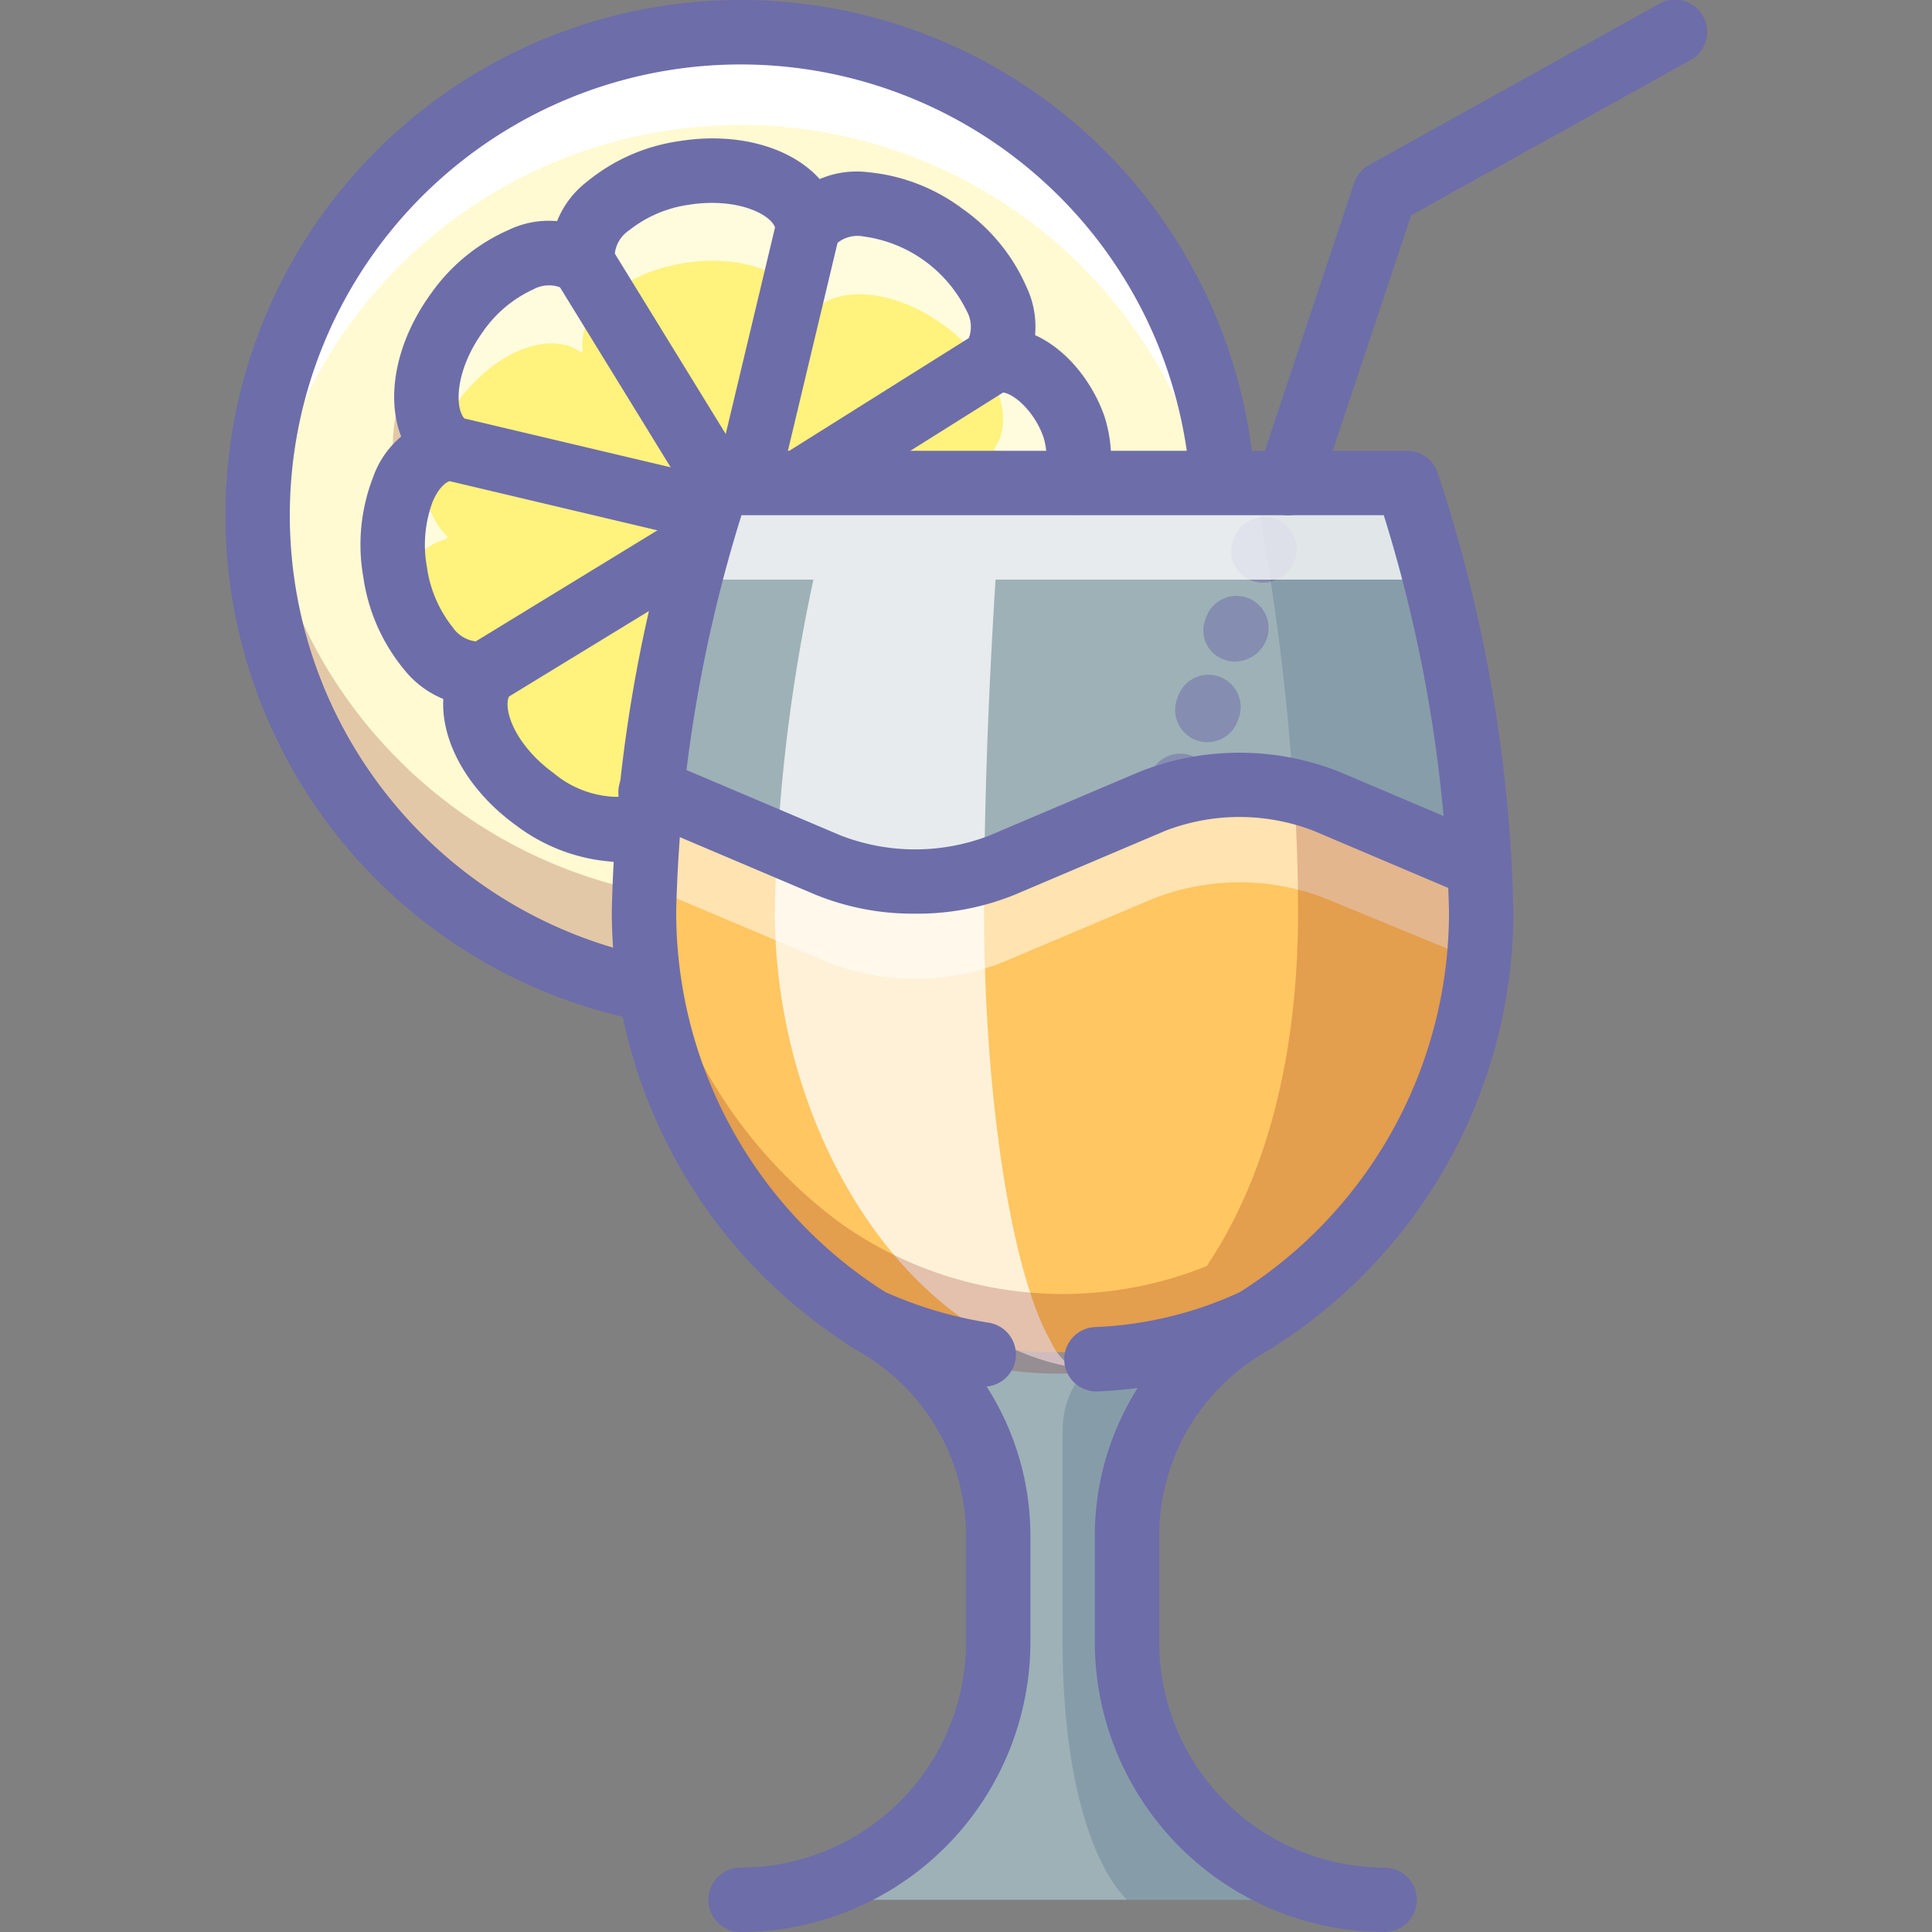 <svg id="Food_2" xmlns="http://www.w3.org/2000/svg" width="60" height="60" viewBox="0 0 60 60"><rect x="0" y="0" width="60" height="60" fill="#808080" stroke="none"/><title>006b018</title><path d="M22.3,15h21.4a46.841,46.841,0,0,1,2.26,11.85l-.1.01-4.66-1.97a7.328,7.328,0,0,0-5.41,0l-4.66,1.97a7.429,7.429,0,0,1-5.41,0l-4.67-1.97a5.538,5.538,0,0,0-.84-.29A89.202,89.202,0,0,1,22.3,15Z" style="fill:#bde3ef;opacity:0.5"/><g style="opacity:0.2"><path d="M43.563,15H38.925a73.323,73.323,0,0,1,1.387,13.301c0,11.075-5.896,14.156-6.232,14.269a8.17,8.17,0,0,0,1.67.023c1.22-.098,10.249-4.843,10.249-14.292A43.652,43.652,0,0,0,43.563,15Z" style="fill:#2c4b75"/></g><path d="M33.35,13.25c-.41-1.19-1.48-2.2-2.44-2.05l-.01-.02h-.01l-.02-.04c.72-.98.01-2.71-1.57-3.85-1.58-1.15-3.44-1.27-4.15-.29l-.04-.01-.03-.01c-.19-1.2-1.91-1.92-3.84-1.61-1.92.31-3.33,1.53-3.14,2.73l-.03.02-.03.02c-.98-.71-2.71-.01-3.85,1.57s-1.27,3.44-.29,4.16l-.01.03-.01.03c-1.2.19-1.92,1.91-1.61,3.84s1.53,3.33,2.73,3.14l.02.03v.01l.02.02c-.71.98-.01,2.71,1.57,3.85a4.036,4.036,0,0,0,3.35.85l2.34-10.67h11.12A3.428,3.428,0,0,0,33.35,13.25Z" style="fill:#fff27d"/><g style="opacity:0.75"><path d="M14.19,12.51c1.14-1.58,2.87-2.28,3.85-1.57l.03-.02.03-.02c-.19-1.2,1.22-2.42,3.14-2.73,1.93-.31,3.65.41,3.84,1.61l.03.01.04.01c.71-.98,2.57-.86,4.15.29,1.58,1.14,2.29,2.87,1.57,3.85l.02.04h.01l.01.02a2.142,2.142,0,0,1,1.864,1h.646a3.428,3.428,0,0,0-.07-1.75c-.41-1.19-1.48-2.2-2.44-2.05l-.01-.02h-.01l-.02-.04c.72-.98.01-2.71-1.57-3.85-1.58-1.15-3.44-1.27-4.15-.29l-.04-.01-.03-.01c-.19-1.2-1.91-1.92-3.84-1.61-1.92.31-3.33,1.53-3.14,2.73l-.03.02-.03.02c-.98-.71-2.71-.01-3.85,1.57-1.005,1.392-1.223,3-.59,3.855A5.429,5.429,0,0,1,14.19,12.51Z" style="fill:#fff"/><path d="M12.398,18.338a2.064,2.064,0,0,1,1.482-1.608l.01-.03.01-.03a2.31,2.31,0,0,1-.49-2.568c-.908.509-1.406,2.008-1.14,3.668A5.605,5.605,0,0,0,12.398,18.338Z" style="fill:#fff"/></g><path d="M38.79,41.13a7.603,7.603,0,0,0-3.79,6.65V51a7.998,7.998,0,0,0,8,8h-19.83a8.002,8.002,0,0,0,7.83-8V47.78a7.619,7.619,0,0,0-3.79-6.66c-.06-.03-.12-.07-.17-.1,1.877-2.437,10.96-1.603,11.96-.02A2.392,2.392,0,0,1,38.79,41.13Z" style="fill:#bde3ef;opacity:0.5"/><path d="M20.21,24.342a5.538,5.538,0,0,1,.84.29l4.67,1.97a7.429,7.429,0,0,0,5.41,0l4.66-1.97a7.328,7.328,0,0,1,5.41,0l4.76,1.96c.03.48.04.96.04,1.45a14.924,14.924,0,0,1-7,12.7,13.898,13.898,0,0,1-4.95,1.21,14.644,14.644,0,0,1-7.01-1.19c-.01-.01-.03-.01-.04-.02a14.793,14.793,0,0,1-6.8-10.28C20.07,29.662,20.17,24.702,20.21,24.342Z" style="fill:#ffc661"/><path d="M20.21,27.628a5.532,5.532,0,0,1,.84.29l4.67,1.97a7.429,7.429,0,0,0,5.41,0l4.66-1.97a7.328,7.328,0,0,1,5.41,0l4.685,1.929a14.82,14.82,0,0,0,.115-1.805c0-.49-.01-.97-.04-1.45l-4.76-1.96a7.328,7.328,0,0,0-5.41,0l-4.66,1.97a7.429,7.429,0,0,1-5.41,0l-4.67-1.97a5.539,5.539,0,0,0-.84-.29c-.033.297-.107,3.73-.058,5.367C20.168,28.654,20.194,27.771,20.21,27.628Z" style="fill:#fff;opacity:0.5"/><path d="M30.9,11.18h-.01l-.02-.04c.72-.98.01-2.71-1.57-3.85-1.58-1.15-3.44-1.27-4.15-.29l-.04-.01-.03-.01c-.19-1.2-1.91-1.92-3.84-1.61-1.92.31-3.33,1.53-3.14,2.73l-.03.02-.03.02c-.98-.71-2.71-.01-3.85,1.57s-1.27,3.44-.29,4.16l-.01.03-.01.03c-1.2.19-1.92,1.91-1.61,3.84s1.53,3.33,2.73,3.14l.02.03v.01l.02.02c-.71.98-.01,2.71,1.57,3.85a4.036,4.036,0,0,0,3.35.85l.15.01c-.07.86-.11,1.74-.11,2.62a15.099,15.099,0,0,0,.2,2.42l-.03.01a15.005,15.005,0,1,1,17.79-15.81V15h-4.54a3.428,3.428,0,0,0-.07-1.75c-.41-1.19-1.48-2.2-2.44-2.05Z" style="fill:#fffad1"/><g style="opacity:0.2"><path d="M12.27,14.77a5.661,5.661,0,0,0,.155.686,2.025,2.025,0,0,1,1.455-1.526l.01-.03.01-.03c-.708-.52-.828-1.635-.416-2.81C12.528,11.526,11.996,13.064,12.27,14.77Z" style="fill:#750000"/><path d="M20.11,25.68l-.094-.006c.008.292.015.585.04.876C20.072,26.259,20.086,25.967,20.11,25.68Z" style="fill:#750000"/><path d="M20.013,27.694A14.954,14.954,0,0,1,8.08,14.5a14.977,14.977,0,0,0,12.09,16.23l.03-.01a15.098,15.098,0,0,1-.2-2.42C20,28.098,20.009,27.896,20.013,27.694Z" style="fill:#750000"/></g><path d="M33.61,5.39A14.998,14.998,0,0,0,8.072,17.449,14.99,14.99,0,0,1,37.476,15h.483v-.08A14.986,14.986,0,0,0,33.61,5.39Z" style="fill:#fff"/><path d="M20.172,31.732a1.034,1.034,0,0,1-.188-.018,16.002,16.002,0,0,1-8.298-27.029A16,16,0,0,1,38.958,14.848a1.0 1,0,1,1-1.994.144A14,14,0,1,0,20.358,29.75a1,1,0,0,1-.187,1.982Z" style="fill:#6d6daa"/><path d="M22.034,16.825a1.024,1.024,0,0,1-.231-.027l-8.341-1.974a1,1,0,0,1,.461-1.946l8.341,1.974a1,1,0,0,1-.229,1.973Z" style="fill:#6d6daa"/><path d="M23.209,15.979a1.0 1,0,0,1-.974-1.232l1.954-8.187a1,1,0,0,1,1.945.464l-1.954,8.187A1.0 1,0,0,1,23.209,15.979Z" style="fill:#6d6daa"/><path d="M24.834,15.979a1.0 1,0,0,1-.532-1.847l6.233-3.914a1.0 1,0,1,1,1.062,1.693l-6.233,3.914A.991.991,0,0,1,24.834,15.979Z" style="fill:#6d6daa"/><path d="M14.847,22.047a1,1,0,0,1-.522-1.854l6.862-4.193a1,1,0,0,1,1.043,1.707l-6.862,4.193A.999.999,0,0,1,14.847,22.047Z" style="fill:#6d6daa"/><path d="M22.302,16a.998.998,0,0,1-.853-.477L17.113,8.47a1.0 1,0,1,1,1.703-1.047l4.336,7.054A1.0 1,0,0,1,22.302,16Z" style="fill:#6d6daa"/><path d="M18.1,9.104a1.001,1.001,0,0,1-.986-.842A2.889,2.889,0,0,1,18.221,5.649,5.8,5.8,0,0,1,21.085,4.384c2.505-.406,4.7.669,4.984,2.442a1.0 1,0,0,1-1.975.316c-.076-.472-1.192-1.021-2.693-.784a3.841,3.841,0,0,0-1.868.799,1.003,1.003,0,0,0-.445.787.999.999,0,0,1-.829,1.146A.98.98,0,0,1,18.1,9.104Z" style="fill:#6d6daa"/><path d="M13.898,14.866a.992.992,0,0,1-.585-.19c-1.454-1.052-1.425-3.49.065-5.55a5.801,5.801,0,0,1,2.42-1.986,2.886,2.886,0,0,1,2.831.189A1.0 1,0,1,1,17.458,8.949a1.007,1.007,0,0,0-.903.042A3.834,3.834,0,0,0,15,10.299c-.894,1.234-.901,2.477-.515,2.757a1.0 1,0,0,1-.587,1.81Z" style="fill:#6d6daa"/><path d="M14.786,21.929a3.009,3.009,0,0,1-2.237-1.137,5.793,5.793,0,0,1-1.265-2.864,5.797,5.797,0,0,1,.306-3.116,2.889,2.889,0,0,1,2.136-1.869A1.0 1,0,0,1,14.042,14.918c-.22.035-.447.285-.608.669a3.835,3.835,0,0,0-.175,2.024,3.842,3.842,0,0,0,.799,1.869,1.013,1.013,0,0,0,.787.445 1.0 1,0,1,1,.316,1.975A2.367,2.367,0,0,1,14.786,21.929Z" style="fill:#6d6daa"/><path d="M33.417,16a1,1,0,0,1-.981-1.197,2.329,2.329,0,0,0-.029-1.223c-.303-.869-1.014-1.436-1.339-1.392a1.0 1,0,1,1-.316-1.975c1.595-.26,3.02,1.203,3.544,2.708a4.283,4.283,0,0,1,.102,2.275A1,1,0,0,1,33.417,16Z" style="fill:#6d6daa"/><path d="M30.873,12.145a1,1,0,0,1-.809-1.586,1.007,1.007,0,0,0-.043-.903,4.184,4.184,0,0,0-3.193-2.311.998.998,0,0,0-.871.242,1,1,0,0,1-1.621-1.172A2.9,2.9,0,0,1,26.967,5.349a5.791,5.791,0,0,1,2.919,1.131A5.792,5.792,0,0,1,31.873,8.899a2.888,2.888,0,0,1-.189,2.832A.998.998,0,0,1,30.873,12.145Z" style="fill:#6d6daa"/><path d="M19.236,26.773a5.637,5.637,0,0,1-3.21-1.141c-2.06-1.49-2.85-3.796-1.799-5.251a1,1,0,1,1,1.621,1.172c-.28.387.115,1.566,1.35,2.459a3.135,3.135,0,0,0,2.462.704,1,1,0,0,1,.6,1.908A3.42,3.42,0,0,1,19.236,26.773Z" style="fill:#6d6daa"/><path d="M36.615,25.448a.91.91,0,0,1-.306-.052.958.958,0,0,1-.628-1.229l.033-.094a1,1,0,0,1,1.887.665A1.072,1.072,0,0,1,36.615,25.448Zm.88-2.398a1.002,1.002,0,0,1-.94-1.341l.034-.094a1,1,0,0,1,1.881.682l-.034.094A1.001,1.001,0,0,1,37.495,23.05Zm.861-2.502a.91.91,0,0,1-.306-.052.958.958,0,0,1-.628-1.229l.033-.094a1,1,0,0,1,1.887.665A1.072,1.072,0,0,1,38.356,20.548Zm.87-2.45a.91.91,0,0,1-.306-.052.958.958,0,0,1-.628-1.229l.033-.094a1,1,0,0,1,1.887.665A1.072,1.072,0,0,1,39.227,18.098Z" style="fill:#6d6daa;opacity:0.5"/><path d="M42,59h-7c-1-1-2-3.58-2-8V44.422c0-2.49,3-3.467,3-.957l-1,3V51C35,55.36,40.03,58.91,42,59Z" style="fill:#2c4b75;opacity:0.2"/><g style="opacity:0.75"><polygon points="21.625 18 44.375 18 43.701 15 22.299 15 21.625 18" style="fill:#fff"/><path d="M32.679,41.756l-.008-.016c-.03-.065-.061-.122-.091-.179C31.385,39.376,30.562,33.948,30.562,28.301c0-6.744.575-13.301.575-13.301H26.002a53.535,53.535,0,0,0-1.94,13.301c0,5.647,2.777,11.075,6.808,13.26.103.057.206.114.309.179.014.008.021.016.027.016a7.34,7.34,0,0,0,2.094.704A1.893,1.893,0,0,1,32.679,41.756Z" style="fill:#fff"/></g><g style="opacity:0.2"><path d="M37.932,39.124a11.941,11.941,0,0,1-11.839-1.144A15.04,15.04,0,0,1,20.036,26.864c-.277,6.082,2.498,12.141,8.215,14.784,5.515,2.549,11.846.028,15.112-4.804A16.157,16.157,0,0,0,45.964,26.864,14.682,14.682,0,0,1,37.932,39.124Z" style="fill:#750000"/><path d="M40.191,24.665c.076,1.18.122,2.405.122,3.636,0,11.075-5.896,14.156-6.232,14.269a8.17,8.17,0,0,0,1.67.023c1.22-.098,10.249-4.843,10.249-14.292,0-.532-.015-1.064-.043-1.591C42.958,25.875,41.583,24.792,40.191,24.665Z" style="fill:#750000"/></g><path d="M40,16a1.001,1.001,0,0,1-.948-1.317l3-9a.999.999,0,0,1,.463-.558l9-5a1.0 1,0,1,1,.971,1.748l-8.66,4.811-2.877,8.631A1.0 1,0,0,1,40,16Z" style="fill:#6d6daa"/><path d="M43,60a9.01,9.01,0,0,1-9-9V47.782a8.593,8.593,0,0,1,4.3-7.526A13.964,13.964,0,0,0,45,28.3,44.768,44.768,0,0,0,42.974,16H23.027A44.766,44.766,0,0,0,21,28.3a13.959,13.959,0,0,0,6.698,11.953A8.595,8.595,0,0,1,32,47.78V51a9.011,9.011,0,0,1-8.751,8.997C23.222,59.999,23.194,60,23.166,60H23a1,1,0,0,1,0-2,7.008,7.008,0,0,0,7-7V47.78a6.593,6.593,0,0,0-3.281-5.783A16.014,16.014,0,0,1,19,28.3a46.417,46.417,0,0,1,2.357-13.631A.999.999,0,0,1,22.301,14H43.7a.999.999,0,0,1,.943.669A46.424,46.424,0,0,1,47,28.3,16.02,16.02,0,0,1,39.28,41.999,6.593,6.593,0,0,0,36,47.782V51a7.008,7.008,0,0,0,7,7,1,1,0,0,1,0,2Z" style="fill:#6d6daa"/><path d="M34.048,43.213a1,1,0,0,1-.042-1.999,11.854,11.854,0,0,0,4.58-1.123,1,1,0,1,1,.826,1.821,13.949,13.949,0,0,1-5.32,1.3Zm-3.496-.148a1.036,1.036,0,0,1-.154-.012,14.703,14.703,0,0,1-3.811-1.142,1,1,0,1,1,.826-1.821,12.679,12.679,0,0,0,3.291.987,1,1,0,0,1-.152,1.988Z" style="fill:#6d6daa"/><path d="M28.42,28.375a8.034,8.034,0,0,1-3.096-.59l-4.663-1.979a4.946,4.946,0,0,0-.709-.236,1,1,0,0,1,.494-1.938,7.032,7.032,0,0,1,.996.334l4.663,1.979a6.396,6.396,0,0,0,4.63,0l4.66-1.979a8.42,8.42,0,0,1,6.192-0L46.251,25.944a1.0 1,0,1,1-.781,1.841l-4.663-1.979a6.396,6.396,0,0,0-4.63 0L31.517,27.785A8.036,8.036,0,0,1,28.42,28.375Z" style="fill:#6d6daa"/></svg>